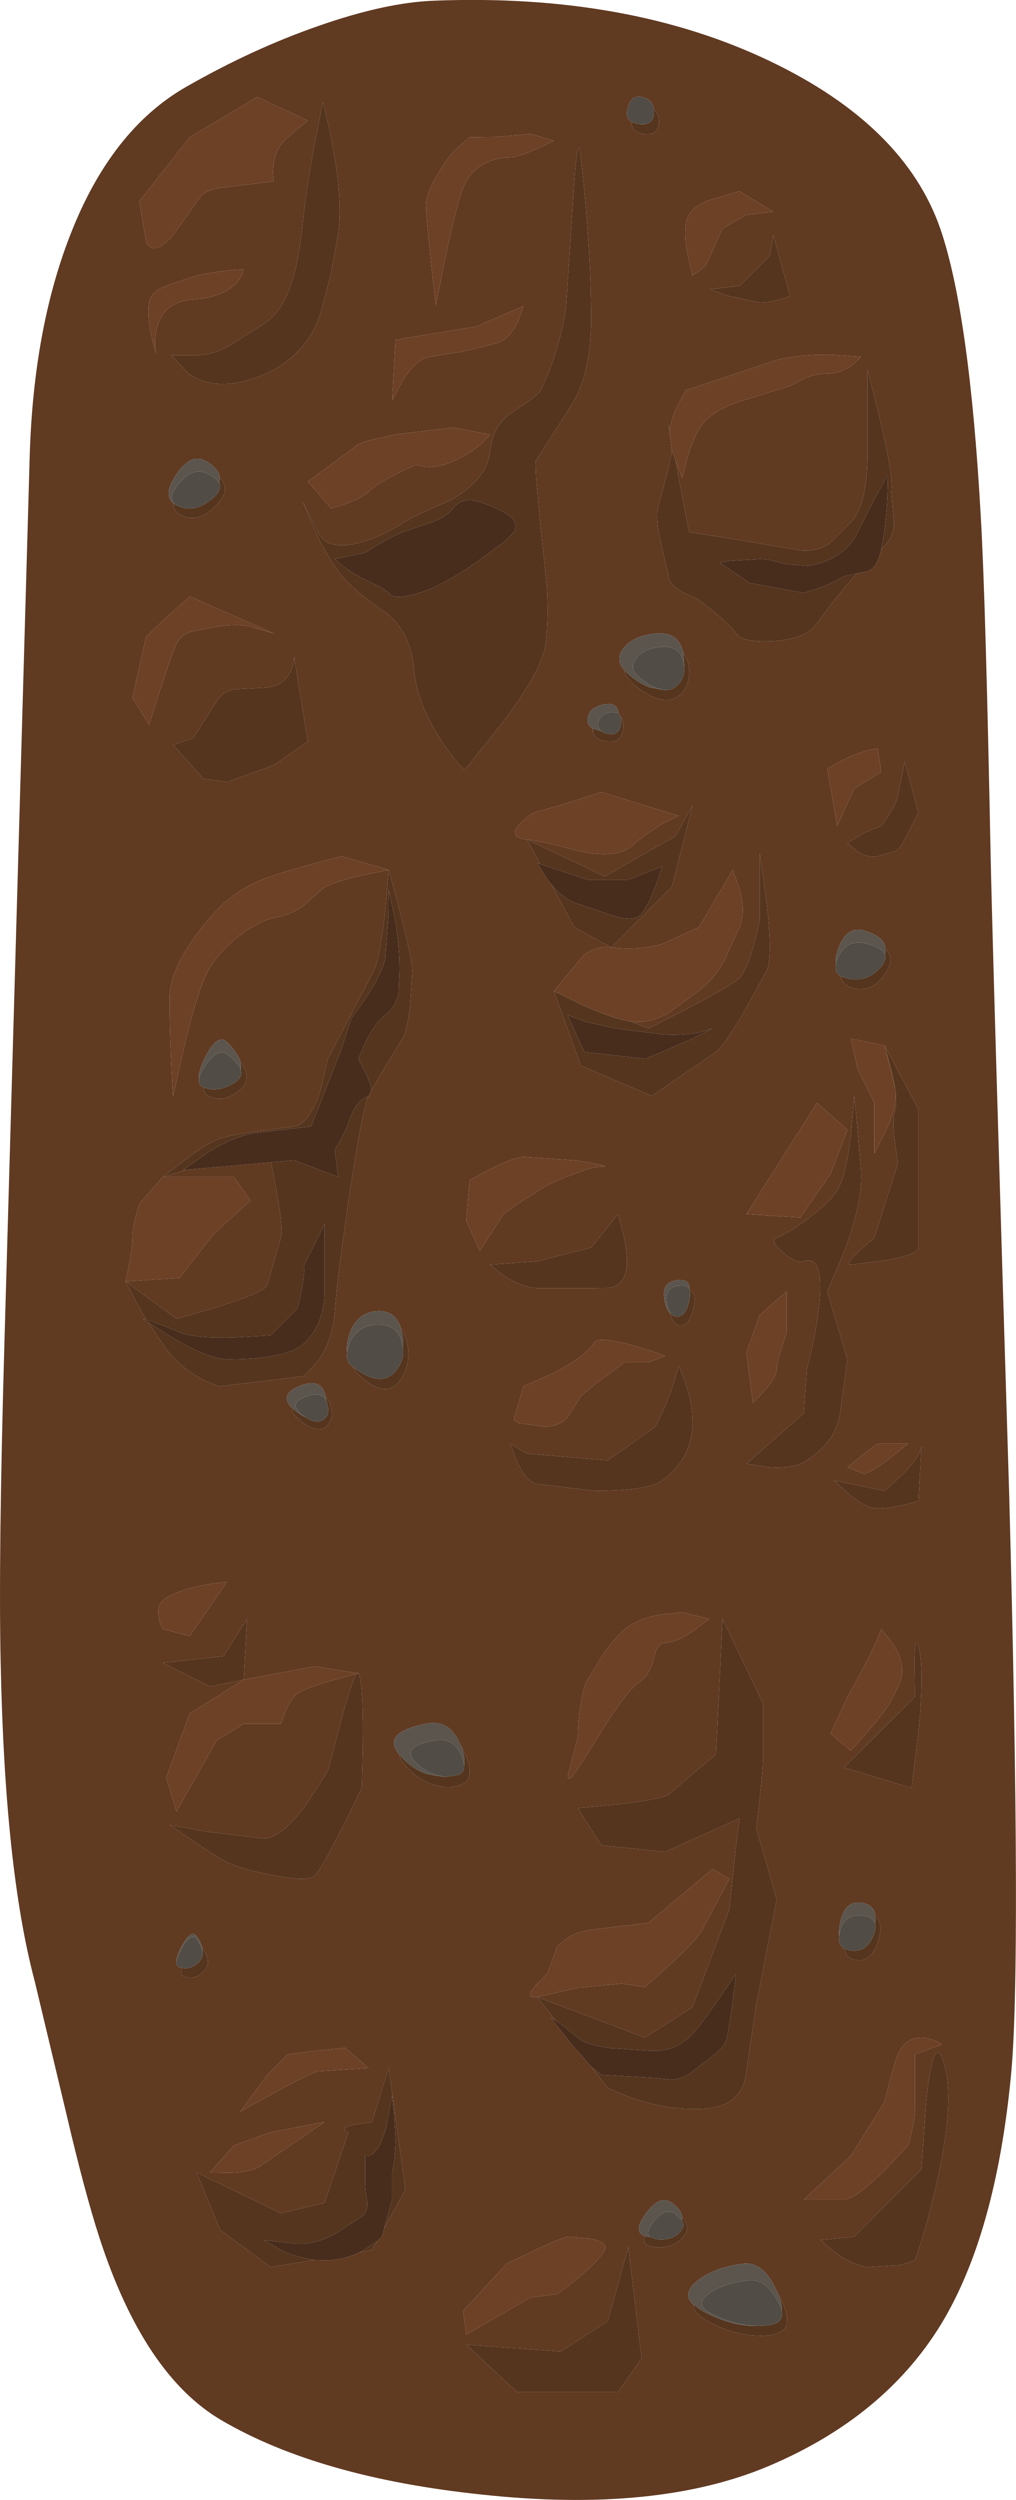 <?xml version="1.0" encoding="UTF-8" standalone="no"?>
<svg xmlns:xlink="http://www.w3.org/1999/xlink" height="366.0px" width="148.85px" xmlns="http://www.w3.org/2000/svg">
  <g transform="matrix(1.0, 0.0, 0.0, 1.0, 0.0, 0.0)">
    <use height="366.0" transform="matrix(1.0, 0.0, 0.0, 1.0, 0.0, 0.0)" width="148.85" xlink:href="#shape0"/>
  </g>
  <defs>
    <g id="shape0" transform="matrix(1.0, 0.0, 0.0, 1.0, 0.0, 0.0)">
      <path d="M95.8 16.1 Q95.7 14.55 94.0 14.2 92.45 13.85 91.95 15.85 91.55 17.25 92.55 17.85 92.45 19.3 94.25 19.6 96.4 19.95 96.55 18.0 96.6 16.7 95.8 16.1 M82.9 45.3 Q81.8 51.9 79.2 57.15 78.85 57.9 75.2 60.25 72.2 62.15 71.8 66.05 71.35 70.2 66.05 73.2 60.3 75.7 59.2 76.45 56.05 78.5 52.9 79.4 48.0 80.75 46.6 77.9 L44.35 73.45 46.3 78.0 Q48.7 83.05 51.05 85.35 52.9 87.2 56.95 90.0 60.2 92.9 60.65 97.95 61.1 103.05 64.65 108.4 66.4 111.1 68.05 112.75 L73.7 105.7 Q79.5 97.95 79.95 94.25 80.4 90.3 80.1 85.7 L79.2 77.2 78.55 70.15 78.45 67.55 83.65 59.4 Q86.6 54.8 86.6 46.8 86.6 36.45 85.1 23.05 84.6 18.35 83.95 29.45 L82.9 45.3 M100.65 36.85 L101.45 40.35 103.4 38.9 105.85 33.45 109.35 31.45 113.3 31.0 108.35 28.0 104.25 29.2 Q101.85 29.95 100.95 31.45 100.0 33.0 100.65 36.85 M111.3 44.3 Q113.3 44.3 115.75 43.35 L113.3 34.45 112.8 37.4 108.35 41.85 103.9 42.35 106.85 43.35 111.3 44.3 M98.95 67.35 L99.95 70.0 100.7 67.0 Q101.7 63.65 102.9 62.1 104.15 60.55 106.65 59.45 107.85 58.9 108.85 58.65 L115.25 56.65 Q116.0 56.45 117.65 55.5 119.4 54.7 121.2 54.7 123.05 54.7 124.8 53.5 L126.15 52.25 122.2 51.95 Q117.5 51.8 113.8 52.7 L100.45 57.15 98.9 60.1 Q98.3 61.7 98.15 63.05 L97.95 62.1 98.1 63.4 98.45 66.05 97.85 68.9 96.5 73.95 Q95.9 75.7 96.85 79.55 L97.95 84.35 Q97.95 85.55 100.2 86.8 L102.4 87.8 104.75 89.7 Q107.25 91.8 107.85 92.75 108.75 94.1 113.25 93.85 118.05 93.6 119.7 91.25 122.85 86.9 125.55 83.95 L126.95 83.65 Q128.5 83.35 129.1 80.4 131.15 78.65 130.95 76.2 L130.6 72.0 Q131.05 69.05 127.1 54.2 L127.1 66.05 Q127.1 74.0 124.65 76.45 L121.55 79.55 Q119.4 81.05 116.25 80.4 L106.75 78.8 100.95 77.9 98.95 67.35 M100.05 95.35 Q99.3 92.4 96.0 92.75 92.75 93.1 91.35 94.9 90.05 96.6 91.5 98.15 91.55 98.9 92.3 99.65 94.05 101.4 96.0 102.15 98.35 103.0 99.7 101.65 101.45 99.9 100.8 97.0 L100.05 95.35 M137.75 33.45 Q142.05 45.95 143.7 75.8 144.4 87.7 145.15 126.1 145.55 143.9 147.85 218.7 149.7 288.0 148.1 304.0 145.85 327.15 137.85 340.3 129.5 353.9 112.55 361.05 96.15 367.95 70.6 365.2 46.8 362.7 32.5 354.35 21.15 347.75 14.6 327.7 12.4 320.95 9.65 309.15 L5.05 289.9 Q0.7 273.5 0.1 243.5 -0.25 227.9 0.65 196.5 L4.35 66.8 Q4.9 48.25 10.25 34.5 16.25 19.0 27.3 12.7 37.0 7.15 46.65 3.8 56.5 0.35 63.65 0.1 92.05 -1.0 112.9 9.0 132.5 18.4 137.75 33.45 M72.7 20.05 L68.8 20.1 Q66.35 22.1 65.35 23.55 62.4 28.0 62.4 30.0 62.4 31.95 63.85 44.8 66.35 31.5 67.85 27.5 68.8 24.95 71.3 23.8 72.9 23.05 74.75 23.05 76.2 23.05 81.15 20.6 L77.7 19.6 72.7 20.05 M45.1 17.65 L37.7 14.2 27.8 20.1 20.4 29.5 21.45 35.55 Q22.55 37.55 25.35 34.45 L29.0 29.3 Q29.95 27.8 32.25 27.5 L40.15 26.55 Q39.9 25.55 40.05 24.25 40.3 21.65 42.15 20.1 L45.1 17.65 M46.1 21.05 Q44.8 28.1 44.35 32.7 43.75 38.7 42.5 42.05 41.1 45.95 38.45 47.55 L33.6 50.6 Q31.15 52.0 28.8 52.0 L25.1 52.0 27.6 54.7 Q31.1 57.1 36.2 55.7 41.55 54.2 44.55 50.4 46.55 47.9 47.3 44.55 L48.45 40.2 49.55 34.2 Q50.5 27.6 47.3 14.9 L46.1 21.05 M76.7 44.8 L69.8 47.8 57.95 49.75 57.45 58.65 59.05 55.6 Q61.05 52.55 62.9 52.25 L67.85 51.45 72.75 50.25 Q74.65 49.65 75.85 47.15 L76.7 44.8 M23.85 42.05 Q22.15 42.75 21.85 44.3 21.4 46.8 22.85 51.75 22.5 49.9 23.0 47.95 24.0 44.15 28.3 43.85 32.6 43.55 34.6 41.45 35.6 40.4 35.7 39.4 29.8 39.85 27.3 40.85 24.85 41.6 23.85 42.05 M25.45 73.7 Q25.4 74.85 26.55 75.45 29.1 76.7 31.75 73.9 33.9 71.7 32.2 69.95 32.1 68.65 30.25 67.55 28.0 66.2 25.8 69.5 23.8 72.5 25.45 73.7 M36.7 91.75 L40.15 92.75 27.8 87.3 23.5 91.2 21.4 93.25 19.4 102.15 21.85 106.1 23.5 100.9 Q25.25 95.45 25.85 94.25 26.5 92.95 28.05 92.45 L31.75 91.75 Q34.7 91.25 36.7 91.75 M62.35 68.35 Q64.2 68.5 66.35 67.55 69.8 66.05 71.8 63.6 L66.35 62.6 57.95 63.6 53.95 64.5 52.5 65.05 45.1 70.5 48.55 74.45 50.7 73.75 Q53.05 72.9 54.0 72.0 55.45 70.5 60.9 68.05 L62.35 68.35 M42.6 98.25 Q41.6 100.35 39.15 100.65 L34.55 100.9 Q32.7 101.1 31.75 102.65 L28.3 108.05 25.35 109.05 29.8 114.0 33.25 114.5 40.15 112.0 45.1 108.55 43.1 96.2 Q43.1 97.2 42.6 98.25 M76.05 120.75 Q74.4 122.6 77.2 122.9 79.45 123.15 85.25 124.7 90.4 125.7 92.55 123.85 96.0 120.9 99.45 119.45 L88.1 115.95 82.2 117.85 78.2 118.95 Q76.85 119.8 76.05 120.75 M54.4 159.65 L56.5 156.05 58.95 152.05 Q59.6 151.05 60.05 147.45 L60.4 142.15 Q60.4 140.6 58.7 133.85 L56.95 127.35 56.5 132.65 Q55.9 138.55 55.0 141.65 L48.05 155.0 46.9 159.75 Q45.3 164.6 43.1 164.9 L37.05 165.7 Q33.3 166.25 31.75 166.85 30.2 167.5 26.9 169.95 L23.85 172.3 27.35 171.25 39.7 170.15 Q41.65 179.7 41.15 181.2 L39.15 188.1 Q38.65 189.6 25.85 193.05 L18.4 187.6 20.1 190.9 21.45 193.25 20.9 193.05 21.65 193.55 24.35 197.5 Q26.5 200.3 29.6 201.9 31.15 202.7 32.25 202.95 L44.6 201.45 46.65 199.15 Q48.75 196.1 49.05 192.05 49.35 188.05 50.25 181.5 L51.05 175.75 52.15 168.85 Q53.4 161.65 54.0 160.45 L54.4 159.65 M56.95 127.35 L50.05 125.35 Q44.1 126.85 39.65 128.3 36.85 129.25 34.55 130.85 L32.75 132.25 Q30.8 134.1 28.8 136.8 24.85 142.1 24.85 146.1 24.85 152.55 25.35 160.45 L27.15 152.55 Q29.2 144.1 30.75 141.65 32.55 138.8 35.55 136.65 38.3 134.65 40.65 134.25 42.6 133.9 44.4 132.65 L47.05 130.3 Q48.0 129.35 52.55 128.25 L56.95 127.35 M79.15 126.5 L78.7 126.35 80.35 128.95 80.75 129.45 84.15 135.75 89.55 138.7 98.45 129.8 101.45 117.95 98.95 122.4 88.6 128.3 77.2 122.9 79.15 126.5 M92.45 149.55 L92.55 149.55 Q95.15 149.9 98.1 148.2 L102.9 144.65 Q104.85 143.0 106.15 140.55 L108.35 135.75 Q109.25 133.55 108.4 130.25 L107.35 127.35 102.4 135.75 97.0 138.2 Q93.5 139.2 89.55 138.7 87.1 138.4 85.35 140.0 L81.15 145.1 85.1 156.0 95.5 160.45 104.9 154.0 Q105.85 153.35 108.6 148.85 L112.3 142.15 Q113.25 140.3 112.35 132.4 L111.3 124.85 111.3 134.75 Q109.8 141.65 108.35 143.15 106.85 144.65 95.0 150.55 L92.45 149.55 M29.15 158.0 Q29.0 158.85 29.8 159.15 L29.85 159.2 Q29.8 160.1 30.5 160.45 32.7 161.55 35.05 159.65 37.05 158.05 35.25 155.45 34.85 154.15 33.25 152.55 31.9 151.2 30.1 154.7 29.0 156.85 29.15 158.0 M23.85 172.3 L20.4 176.25 19.9 178.0 Q19.4 179.95 19.4 181.2 19.4 183.15 18.4 187.6 L26.3 187.1 31.25 180.7 36.7 175.75 34.25 172.3 23.85 172.3 M71.6 171.25 L68.8 172.8 68.3 178.7 70.3 183.15 73.75 177.75 76.0 176.15 79.7 173.8 Q81.7 172.75 83.9 171.95 86.75 170.8 88.1 170.8 90.15 170.8 84.45 169.9 L76.7 169.35 Q74.8 169.6 71.6 171.25 M58.75 194.5 Q57.8 191.4 54.5 192.05 52.1 192.55 51.15 195.45 50.7 196.95 50.85 198.0 50.65 199.25 51.5 199.95 L51.75 200.15 52.25 200.95 Q56.5 205.2 58.7 201.95 60.4 199.4 59.55 196.25 59.25 195.2 58.75 194.5 M71.8 185.15 L74.0 186.9 Q76.75 188.6 79.2 188.6 L85.6 188.6 89.35 188.55 Q90.9 188.25 91.55 186.65 92.2 185.1 91.45 181.25 L90.55 177.75 86.6 182.65 78.7 184.65 71.8 185.15 M123.6 111.2 L121.2 112.5 122.65 120.9 125.15 115.45 129.1 113.0 128.6 109.55 Q126.45 109.85 123.6 111.2 M124.15 123.4 L125.45 124.55 Q127.05 125.65 128.6 125.35 L131.1 124.65 Q131.85 124.25 132.55 122.9 L134.55 118.95 132.55 111.5 131.55 116.45 Q131.05 118.45 129.1 120.9 L126.65 121.9 124.15 123.4 M122.45 141.3 Q122.25 142.4 123.2 142.95 123.45 144.25 124.9 144.65 127.9 145.45 129.85 142.3 131.1 140.25 129.75 138.95 129.65 137.15 126.65 136.25 124.05 135.45 122.8 138.9 122.3 140.3 122.45 141.3 M91.0 105.0 L90.6 104.4 Q90.45 102.8 88.6 103.1 86.35 103.5 86.1 105.1 85.95 106.15 86.85 106.65 86.65 108.2 88.85 108.55 91.05 108.95 91.3 106.6 91.4 105.5 91.0 105.0 M101.1 188.95 L101.05 188.8 Q101.0 186.8 98.45 187.6 96.95 188.1 97.35 190.35 97.6 191.75 98.2 192.25 98.6 194.05 99.7 194.05 101.15 194.05 101.7 191.0 102.0 189.3 101.1 188.95 M87.1 196.5 Q85.65 198.7 81.0 201.05 L76.7 202.95 75.25 207.85 76.0 208.35 79.7 208.85 Q82.15 208.85 83.35 207.2 L85.1 204.4 Q86.6 202.95 91.55 199.45 L95.0 199.45 97.45 198.5 Q95.1 197.65 92.65 196.95 87.75 195.6 87.1 196.5 M113.8 181.2 Q112.7 181.6 114.65 183.3 116.65 185.05 117.75 184.65 120.95 183.55 119.9 191.9 119.4 196.05 118.2 200.45 L117.75 206.9 109.35 214.3 112.65 214.8 Q116.35 215.05 118.2 213.8 120.5 212.25 121.6 210.65 122.8 208.95 123.15 206.4 L124.15 199.0 121.2 189.1 123.85 182.8 Q126.45 175.65 126.15 171.3 L125.45 163.3 125.15 160.45 124.65 166.25 Q123.9 172.4 122.65 174.25 121.35 176.25 118.05 178.65 115.2 180.7 113.8 181.2 M115.25 189.1 Q114.05 190.05 112.55 191.4 L111.3 192.55 109.35 198.0 110.3 205.4 Q113.8 201.95 113.8 200.45 113.8 199.55 114.55 197.2 L115.25 195.05 115.25 189.1 M117.25 178.25 L121.7 171.8 124.15 165.4 119.7 161.45 109.35 177.75 117.25 178.25 M131.15 159.3 L131.05 158.95 129.6 153.05 124.65 152.05 125.65 156.5 128.1 161.45 128.1 168.85 129.95 165.2 Q131.4 161.85 131.2 159.8 131.45 161.9 131.05 162.9 130.7 163.8 131.1 167.15 L131.55 170.3 128.1 181.2 125.8 183.2 Q123.7 185.15 124.65 185.15 L130.15 184.45 Q134.55 183.6 134.55 182.65 L134.55 162.4 129.6 153.05 130.7 157.05 131.15 159.3 M125.8 213.45 Q125.0 214.15 124.15 214.8 L126.65 215.8 127.7 215.3 Q129.05 214.55 130.6 213.3 L133.05 211.35 128.6 211.35 Q127.65 211.95 125.8 213.45 M122.2 216.75 L124.15 218.55 Q126.4 220.4 127.6 220.7 129.6 221.2 134.55 219.75 L135.0 211.8 Q134.7 213.35 132.15 215.95 L129.6 218.25 122.2 216.75 M130.4 240.05 L129.1 238.5 Q128.1 241.45 124.15 248.4 L121.7 253.8 124.65 256.3 Q129.6 250.85 130.6 248.9 L131.85 246.35 Q132.35 245.0 132.05 243.45 131.75 241.9 130.4 240.05 M134.0 243.65 L134.05 248.4 123.65 258.75 133.55 261.75 134.6 253.2 Q135.45 244.05 134.55 241.0 134.0 239.2 134.0 243.65 M96.0 208.85 L89.05 213.8 77.2 212.8 74.75 211.35 75.8 214.1 Q77.15 216.95 78.7 217.25 L87.1 218.25 Q95.0 218.25 97.0 216.75 101.45 213.45 101.45 208.35 101.45 205.55 100.45 202.5 L99.45 199.95 Q97.95 205.4 96.0 208.85 M86.1 245.9 Q85.45 246.9 85.0 249.95 84.65 252.4 84.65 254.3 L83.6 258.4 Q82.8 260.8 83.65 260.25 84.15 259.9 87.85 253.9 91.55 247.85 93.5 246.4 95.35 245.1 95.85 242.55 96.3 240.5 97.45 240.5 99.0 240.5 101.6 238.75 L103.9 237.0 99.95 236.05 96.85 236.35 Q93.4 236.95 91.55 238.5 89.75 240.05 88.1 242.6 L86.1 245.9 M86.65 302.6 L89.05 305.7 92.2 307.0 Q96.05 308.35 99.45 308.65 103.95 309.05 106.25 308.0 109.0 306.75 109.35 303.25 L110.75 293.7 113.8 278.05 110.8 267.65 Q111.8 259.25 111.8 257.3 L111.8 249.4 105.85 237.0 104.9 256.8 97.95 262.7 Q96.5 263.7 84.65 264.7 L88.1 270.15 97.45 271.1 108.35 266.2 Q107.85 269.65 106.85 279.5 L101.45 293.85 94.5 298.3 78.7 292.35 81.4 295.8 80.65 295.35 83.8 299.35 86.65 302.6 M81.65 284.95 L80.2 288.9 78.35 290.8 Q76.85 292.65 78.7 292.35 L84.7 291.0 91.05 290.4 94.5 290.9 Q101.9 284.45 102.9 282.5 L106.85 275.05 104.4 273.6 95.0 281.5 86.6 282.5 Q84.45 282.8 82.85 283.9 L81.65 284.95 M128.25 280.55 Q128.1 278.8 126.15 278.55 123.7 278.2 123.05 281.65 122.85 282.7 122.95 283.45 122.8 284.8 123.7 285.3 123.95 286.7 125.4 286.95 127.75 287.35 128.75 283.85 129.4 281.45 128.25 280.55 M47.7 204.45 L47.55 203.9 Q46.8 201.65 43.7 203.0 40.9 204.2 42.75 206.1 42.7 206.9 43.85 207.85 46.3 209.95 47.75 208.85 49.1 207.8 48.3 205.4 48.1 204.75 47.7 204.45 M52.5 244.95 Q52.45 244.8 52.3 244.95 L46.1 243.95 35.7 245.9 27.8 250.85 24.35 260.25 25.85 265.2 31.75 254.8 35.7 252.35 41.15 252.35 41.85 250.5 Q42.7 248.55 43.6 247.9 45.05 246.9 52.25 245.05 51.6 245.9 50.05 251.6 L48.05 259.25 44.85 264.2 Q41.15 269.15 38.65 269.15 L30.25 268.15 24.85 267.15 28.3 269.5 Q32.0 272.0 33.25 272.6 35.15 273.6 39.85 274.5 45.1 275.55 46.1 274.6 47.55 273.1 53.0 261.75 53.5 246.9 52.5 244.95 M23.35 235.05 Q22.85 236.55 23.85 238.5 L27.8 239.5 33.25 231.6 Q29.2 231.95 26.45 232.95 23.75 233.9 23.35 235.05 M35.7 245.9 L36.2 237.0 32.75 242.45 23.85 243.45 30.75 246.9 35.7 245.9 M29.6 285.05 Q29.4 284.3 28.8 283.45 28.0 282.4 26.6 284.95 25.8 286.5 25.85 287.25 25.8 287.85 26.3 288.0 L26.65 288.1 Q26.35 289.15 27.05 289.4 28.55 289.9 29.8 288.65 31.2 287.25 29.6 285.05 M67.6 255.7 L67.4 255.3 Q65.85 251.65 62.4 252.35 55.85 253.65 58.45 256.8 L58.5 256.85 Q58.55 257.5 59.2 258.25 61.0 260.45 63.4 261.25 65.65 262.0 67.6 261.25 69.7 260.4 68.15 256.8 L67.6 255.7 M46.1 330.85 L47.55 330.9 Q50.15 330.9 52.65 329.75 L54.5 329.4 55.25 328.1 55.95 327.45 56.3 326.15 59.4 320.55 56.95 302.75 54.5 310.65 51.85 311.05 Q49.5 311.55 51.05 312.15 L47.55 322.5 41.15 324.0 28.8 318.05 32.25 326.45 39.65 331.9 46.1 330.85 M45.6 300.3 L42.15 300.75 39.15 303.75 35.2 309.15 40.15 306.4 Q45.35 303.55 46.6 303.25 L54.0 302.75 50.55 299.8 45.6 300.3 M74.25 331.4 L67.85 338.3 68.3 341.8 77.7 336.35 81.65 335.85 Q87.6 331.4 88.6 329.4 89.2 328.2 86.25 327.7 L83.15 327.45 Q81.9 327.75 77.95 329.6 L74.25 331.4 M34.25 314.1 L30.75 318.05 33.75 318.1 Q36.95 318.0 38.2 317.05 L47.55 310.65 39.65 312.15 34.25 314.1 M75.75 350.2 L90.55 350.2 94.0 345.25 92.05 328.95 89.05 339.8 82.15 344.25 68.3 343.25 75.75 350.2 M135.7 307.55 L135.0 317.55 125.15 327.45 120.2 327.95 122.35 329.75 Q124.95 331.6 127.1 331.9 L131.9 331.6 134.05 330.9 Q135.9 325.6 137.3 319.25 140.15 306.5 138.0 301.25 136.7 298.15 135.7 307.55 M134.05 300.75 L138.0 299.3 Q136.9 298.55 135.55 298.35 132.8 297.95 131.55 300.75 131.05 301.9 130.3 304.9 L129.6 307.7 124.65 315.6 117.75 322.0 123.65 322.0 Q125.2 322.0 129.3 318.05 L133.05 314.1 Q134.05 310.65 134.05 308.65 L134.05 300.75 M99.95 324.65 Q99.9 323.55 98.45 322.5 96.65 321.2 94.55 324.15 92.7 326.7 94.45 327.35 94.05 328.7 95.75 328.95 98.55 329.3 100.05 327.55 101.35 326.05 99.95 324.65 M113.95 335.7 L113.4 334.6 Q111.55 331.05 108.85 331.4 104.6 331.95 102.1 333.95 99.85 335.8 101.6 337.4 101.55 338.65 103.65 339.8 107.4 341.85 111.0 341.95 114.15 342.05 115.0 340.8 115.9 339.4 114.15 336.1 L113.95 335.7" fill="#613a22" fill-rule="evenodd" stroke="none"/>
      <path d="M92.55 17.85 L93.5 18.15 Q95.7 18.5 95.8 16.55 L95.8 16.1 Q96.6 16.7 96.55 18.0 96.4 19.95 94.25 19.6 92.45 19.3 92.55 17.85 M82.9 45.3 L83.95 29.45 Q84.6 18.35 85.1 23.05 86.6 36.45 86.6 46.8 86.6 54.8 83.65 59.4 L78.45 67.55 78.55 70.15 79.2 77.2 80.1 85.7 Q80.4 90.3 79.95 94.25 79.5 97.95 73.7 105.7 L68.05 112.75 Q66.4 111.1 64.65 108.4 61.1 103.05 60.65 97.95 60.2 92.9 56.95 90.0 52.9 87.2 51.05 85.35 48.7 83.05 46.3 78.0 L44.35 73.45 46.6 77.9 Q48.0 80.75 52.9 79.4 56.05 78.5 59.2 76.45 60.3 75.7 66.05 73.2 71.35 70.2 71.8 66.05 72.2 62.15 75.2 60.25 78.85 57.9 79.2 57.15 81.8 51.9 82.9 45.3 M111.3 44.3 L106.85 43.35 103.9 42.35 108.35 41.85 112.8 37.4 113.3 34.45 115.75 43.35 Q113.3 44.3 111.3 44.3 M98.15 63.05 L98.1 63.4 97.95 62.1 98.15 63.05 M98.45 66.05 L98.95 67.35 100.95 77.9 106.75 78.8 116.25 80.4 Q119.4 81.05 121.55 79.55 L124.65 76.45 Q127.1 74.0 127.1 66.05 L127.1 54.2 Q131.05 69.05 130.6 72.0 L130.95 76.2 Q131.15 78.65 129.1 80.4 129.75 77.3 130.0 73.1 L130.1 69.5 128.25 72.8 125.65 77.9 Q124.9 79.75 122.85 81.15 120.85 82.5 118.25 82.85 L114.8 82.55 Q112.85 81.85 111.3 81.85 L107.05 82.1 105.4 82.35 109.85 85.35 117.75 86.8 119.8 86.15 Q122.1 85.3 123.65 84.35 L125.55 83.95 Q122.85 86.9 119.7 91.25 118.05 93.6 113.25 93.85 108.75 94.1 107.85 92.75 107.25 91.8 104.75 89.7 L102.4 87.8 100.2 86.8 Q97.95 85.55 97.95 84.35 L96.85 79.55 Q95.9 75.7 96.5 73.95 L97.85 68.9 98.45 66.05 M91.5 98.15 L91.55 98.2 Q93.3 99.95 95.25 100.65 L97.2 101.0 Q98.4 101.15 99.2 100.35 100.35 99.3 100.25 97.6 L100.1 95.55 100.05 95.35 100.8 97.0 Q101.45 99.9 99.7 101.65 98.35 103.0 96.0 102.15 94.05 101.4 92.3 99.65 91.55 98.9 91.5 98.15 M46.1 21.05 L47.3 14.9 Q50.5 27.6 49.55 34.2 L48.45 40.2 47.3 44.55 Q46.55 47.9 44.55 50.4 41.55 54.2 36.2 55.7 31.1 57.1 27.6 54.7 L25.1 52.0 28.8 52.0 Q31.15 52.0 33.6 50.6 L38.45 47.55 Q41.1 45.95 42.5 42.05 43.75 38.7 44.35 32.7 44.8 28.1 46.1 21.05 M25.8 73.95 L25.85 73.95 26.25 74.15 Q28.6 75.1 31.1 73.0 32.6 71.75 32.1 70.7 L32.2 69.95 Q33.9 71.7 31.75 73.9 29.1 76.7 26.55 75.45 25.4 74.85 25.45 73.7 L25.8 73.95 M53.5 80.9 L49.05 81.85 50.5 83.05 Q52.35 84.4 54.5 85.35 56.25 86.1 57.4 87.2 58.35 87.7 61.4 86.8 64.5 85.9 69.45 82.55 L73.75 79.4 75.25 77.95 Q76.2 76.2 73.75 74.95 70.6 73.4 69.15 73.25 67.4 73.05 66.35 74.45 65.4 75.7 63.0 76.55 L58.95 77.9 Q57.4 78.55 55.3 79.8 L53.5 80.9 M42.6 98.25 Q43.1 97.2 43.1 96.2 L45.1 108.55 40.15 112.0 33.25 114.5 29.8 114.0 25.35 109.05 28.3 108.05 31.75 102.65 Q32.7 101.1 34.55 100.9 L39.15 100.65 Q41.6 100.35 42.6 98.25 M54.4 159.65 Q54.4 158.95 53.8 157.55 L52.5 155.0 53.55 152.55 Q54.9 149.8 56.45 148.6 58.0 147.35 58.4 145.4 L58.45 143.65 Q58.75 139.95 57.9 134.75 L56.95 130.3 56.9 134.15 56.45 140.2 Q55.95 143.15 51.5 149.05 L50.05 153.5 45.6 164.9 37.7 165.85 Q34.6 166.15 30.4 168.75 L26.8 171.3 27.35 171.25 23.85 172.3 26.9 169.95 Q30.2 167.5 31.75 166.85 33.3 166.25 37.05 165.7 L43.1 164.9 Q45.3 164.6 46.9 159.75 L48.05 155.0 55.0 141.65 Q55.9 138.55 56.5 132.65 L56.95 127.35 58.7 133.85 Q60.4 140.6 60.4 142.15 L60.05 147.45 Q59.6 151.05 58.95 152.05 L56.5 156.05 54.4 159.65 M39.7 170.15 L43.1 169.85 49.55 172.3 49.05 168.35 Q50.55 165.85 51.05 164.4 52.05 161.1 54.0 160.45 53.4 161.65 52.15 168.85 L51.05 175.75 50.25 181.5 Q49.35 188.05 49.05 192.05 48.75 196.1 46.65 199.15 L44.6 201.45 32.25 202.95 Q31.15 202.7 29.6 201.9 26.5 200.3 24.35 197.5 L21.65 193.55 25.6 196.05 Q30.8 199.0 33.25 199.0 41.5 199.0 44.1 197.0 45.65 195.85 46.6 193.8 47.55 191.6 47.55 189.1 L47.55 179.2 44.6 185.15 Q44.6 187.6 43.6 191.55 L39.65 195.5 34.3 195.8 Q28.5 195.95 26.3 195.05 24.15 194.1 22.3 193.5 L21.45 193.25 20.1 190.9 18.4 187.6 25.85 193.05 Q38.65 189.6 39.15 188.1 L41.15 181.2 Q41.65 179.7 39.7 170.15 M80.75 129.45 Q82.65 131.75 84.65 132.3 L90.1 134.15 Q93.1 135.0 94.0 133.75 95.5 131.8 97.0 126.85 L92.05 128.8 86.1 128.8 79.15 126.5 77.2 122.9 88.6 128.3 98.95 122.4 101.45 117.95 98.45 129.8 89.55 138.7 84.15 135.75 80.75 129.45 M92.45 149.55 L95.0 150.55 Q106.85 144.65 108.35 143.15 109.8 141.65 111.3 134.75 L111.3 124.85 112.35 132.4 Q113.25 140.3 112.3 142.15 L108.6 148.85 Q105.85 153.35 104.9 154.0 L95.5 160.45 85.1 156.0 81.15 145.1 85.35 147.15 Q89.95 149.2 92.45 149.55 M29.85 159.2 Q31.95 160.0 34.3 158.55 35.55 157.75 35.3 156.7 L35.25 155.45 Q37.05 158.05 35.05 159.65 32.7 161.55 30.5 160.45 29.8 160.1 29.85 159.2 M59.05 197.35 Q59.15 196.1 58.8 194.75 L58.75 194.5 Q59.25 195.2 59.55 196.25 60.4 199.4 58.7 201.95 56.5 205.2 52.25 200.95 L51.75 200.15 Q55.8 203.25 57.95 200.75 59.25 199.2 59.05 197.35 M71.8 185.15 L78.7 184.65 86.6 182.65 90.55 177.75 91.45 181.25 Q92.2 185.1 91.55 186.65 90.9 188.25 89.35 188.55 L85.6 188.6 79.2 188.6 Q76.75 188.6 74.0 186.9 L71.8 185.15 M124.15 123.4 L126.65 121.9 129.1 120.9 Q131.05 118.45 131.55 116.45 L132.55 111.5 134.55 118.95 132.55 122.9 Q131.85 124.25 131.1 124.65 L128.6 125.35 Q127.05 125.65 125.45 124.55 L124.15 123.4 M123.2 142.95 L124.15 143.25 Q127.1 143.9 129.1 141.5 129.95 140.45 129.65 139.7 L129.75 138.95 Q131.1 140.25 129.85 142.3 127.9 145.45 124.9 144.65 123.45 144.25 123.2 142.95 M88.15 107.05 Q88.5 107.35 89.15 107.45 90.8 107.75 91.0 105.85 L91.0 105.0 Q91.4 105.5 91.3 106.6 91.05 108.95 88.85 108.55 86.65 108.2 86.85 106.65 L88.1 107.05 88.15 107.05 M101.45 152.05 L104.35 150.55 Q101.4 151.7 97.2 151.45 L90.05 150.55 85.85 149.6 83.15 148.6 85.6 154.0 94.5 155.0 96.85 154.05 101.45 152.05 M98.35 192.4 Q98.7 192.75 99.2 192.75 100.55 192.75 101.05 190.1 L101.1 188.95 Q102.0 189.3 101.7 191.0 101.15 194.05 99.7 194.05 98.6 194.05 98.2 192.25 L98.35 192.4 M113.8 181.2 Q115.2 180.7 118.05 178.65 121.35 176.25 122.65 174.25 123.9 172.4 124.65 166.25 L125.15 160.45 125.45 163.3 126.15 171.3 Q126.45 175.65 123.85 182.8 L121.2 189.1 124.15 199.0 123.15 206.4 Q122.8 208.95 121.6 210.65 120.5 212.25 118.2 213.8 116.35 215.05 112.65 214.8 L109.35 214.3 117.75 206.9 118.2 200.45 Q119.4 196.05 119.9 191.9 120.95 183.55 117.75 184.65 116.65 185.05 114.65 183.3 112.7 181.6 113.8 181.2 M131.2 159.8 L131.15 159.3 130.7 157.05 129.6 153.05 134.55 162.4 134.55 182.65 Q134.55 183.6 130.15 184.45 L124.65 185.15 Q123.7 185.15 125.8 183.2 L128.1 181.2 131.55 170.3 131.1 167.15 Q130.7 163.8 131.05 162.9 131.45 161.9 131.2 159.8 M122.2 216.75 L129.6 218.25 132.15 215.95 Q134.7 213.35 135.0 211.8 L134.55 219.75 Q129.6 221.2 127.6 220.7 126.4 220.4 124.15 218.55 L122.2 216.75 M96.0 208.85 Q97.95 205.4 99.45 199.95 L100.45 202.5 Q101.45 205.55 101.45 208.35 101.45 213.45 97.0 216.75 95.0 218.25 87.1 218.25 L78.7 217.25 Q77.15 216.95 75.8 214.1 L74.75 211.35 77.2 212.8 89.05 213.8 96.0 208.85 M134.0 243.65 Q134.0 239.2 134.55 241.0 135.45 244.05 134.6 253.2 L133.55 261.75 123.65 258.75 134.05 248.4 134.0 243.65 M81.4 295.8 L78.7 292.35 94.5 298.3 101.45 293.85 106.85 279.5 Q107.85 269.65 108.35 266.2 L97.45 271.1 88.1 270.15 84.65 264.7 Q96.5 263.7 97.95 262.7 L104.9 256.8 105.85 237.0 111.8 249.4 111.8 257.3 Q111.8 259.25 110.8 267.65 L113.8 278.05 110.75 293.7 109.35 303.25 Q109.0 306.75 106.25 308.0 103.95 309.05 99.45 308.65 96.05 308.35 92.2 307.0 L89.05 305.7 86.65 302.6 88.1 303.75 96.0 304.2 98.35 304.45 Q99.9 304.45 101.45 303.25 L104.65 300.8 Q106.05 299.7 106.35 298.8 106.85 297.3 107.85 288.9 102.9 296.3 101.45 297.8 100.2 299.05 99.0 299.6 97.55 300.25 95.5 300.25 L89.5 299.85 Q85.6 299.3 84.65 298.3 L82.1 296.25 81.4 295.8 M128.2 281.6 L128.25 280.55 Q129.4 281.45 128.75 283.85 127.75 287.35 125.4 286.95 123.95 286.7 123.7 285.3 L124.65 285.55 Q127.0 285.85 128.0 283.25 128.4 282.25 128.2 281.6 M44.8 207.5 Q46.4 208.55 47.4 207.8 48.5 207.05 47.85 205.2 L47.85 205.15 47.7 204.45 Q48.1 204.75 48.3 205.4 49.1 207.8 47.75 208.85 46.3 209.95 43.85 207.85 42.7 206.9 42.75 206.1 L43.1 206.4 Q44.0 207.15 44.8 207.5 M52.25 245.05 L52.5 244.95 Q53.5 246.9 53.0 261.75 47.55 273.1 46.1 274.6 45.1 275.55 39.85 274.5 35.15 273.6 33.25 272.6 32.0 272.0 28.3 269.5 L24.85 267.15 30.25 268.15 38.65 269.15 Q41.15 269.15 44.85 264.2 L48.05 259.25 50.05 251.6 Q51.6 245.9 52.25 245.05 M35.7 245.9 L30.75 246.9 23.85 243.45 32.75 242.45 36.2 237.0 35.7 245.9 M29.7 285.85 L29.6 285.05 Q31.2 287.25 29.8 288.65 28.55 289.9 27.05 289.4 26.35 289.15 26.65 288.1 27.95 288.35 29.05 287.35 29.75 286.7 29.7 285.85 M65.25 260.15 L67.1 259.85 Q68.1 259.5 68.0 258.4 68.2 257.4 67.6 255.7 L68.15 256.8 Q69.7 260.4 67.6 261.25 65.65 262.0 63.4 261.25 61.0 260.45 59.2 258.25 58.55 257.5 58.5 256.85 60.25 258.95 62.65 259.75 L65.25 260.15 M56.3 326.15 L57.45 322.0 57.45 318.05 Q57.95 315.6 57.95 313.1 L57.7 309.0 57.45 306.7 56.6 311.35 Q55.35 315.9 53.5 315.6 L53.5 319.55 Q53.5 320.55 53.8 322.4 53.9 323.9 53.0 324.5 L49.15 327.0 Q45.9 328.75 43.1 328.45 L38.65 327.95 41.25 329.45 Q43.75 330.55 46.1 330.85 L39.65 331.9 32.25 326.45 28.8 318.05 41.15 324.0 47.55 322.5 51.05 312.15 Q49.5 311.55 51.85 311.05 L54.5 310.65 56.95 302.75 59.4 320.55 56.3 326.15 M52.65 329.75 L53.6 329.2 55.25 328.1 54.5 329.4 52.65 329.75 M135.7 307.55 Q136.7 298.15 138.0 301.25 140.15 306.5 137.3 319.25 135.9 325.6 134.05 330.9 L131.9 331.6 127.1 331.9 Q124.95 331.6 122.35 329.75 L120.2 327.95 125.15 327.45 135.0 317.55 135.7 307.55 M75.75 350.2 L68.3 343.25 82.15 344.25 89.05 339.8 92.05 328.95 94.0 345.25 90.55 350.2 75.75 350.2 M95.25 327.5 L96.1 327.8 Q98.35 328.1 99.6 326.8 100.45 325.9 99.9 325.05 L99.95 324.65 Q101.35 326.05 100.05 327.55 98.55 329.3 95.75 328.95 94.05 328.7 94.45 327.35 L95.0 327.45 95.25 327.5 M101.6 337.4 L102.9 338.3 Q106.7 340.4 110.25 340.5 L110.9 340.5 Q113.55 340.55 114.3 339.65 114.65 339.2 114.55 338.45 114.65 337.35 113.95 335.7 L114.15 336.1 Q115.9 339.4 115.0 340.8 114.15 342.05 111.0 341.95 107.4 341.85 103.65 339.8 101.55 338.65 101.6 337.4" fill="#55351e" fill-rule="evenodd" stroke="none"/>
      <path d="M100.65 36.85 Q100.0 33.0 100.95 31.45 101.85 29.95 104.25 29.2 L108.35 28.0 113.3 31.0 109.35 31.45 105.85 33.45 103.4 38.9 101.45 40.35 100.65 36.85 M98.15 63.05 Q98.3 61.7 98.9 60.1 L100.45 57.15 113.8 52.7 Q117.5 51.8 122.2 51.95 L126.15 52.25 124.8 53.5 Q123.05 54.7 121.2 54.7 119.4 54.7 117.65 55.5 116.0 56.45 115.25 56.65 L108.85 58.65 Q107.85 58.9 106.65 59.45 104.15 60.55 102.9 62.1 101.7 63.65 100.7 67.0 L99.95 70.0 98.95 67.35 98.45 66.05 98.1 63.4 98.15 63.05 M45.1 17.65 L42.15 20.1 Q40.3 21.65 40.05 24.25 39.9 25.55 40.15 26.55 L32.25 27.5 Q29.95 27.8 29.0 29.3 L25.35 34.45 Q22.55 37.55 21.45 35.55 L20.4 29.5 27.8 20.1 37.7 14.2 45.1 17.65 M72.7 20.05 L77.7 19.6 81.15 20.6 Q76.2 23.05 74.75 23.05 72.9 23.05 71.3 23.8 68.8 24.95 67.85 27.5 66.35 31.5 63.85 44.8 62.4 31.95 62.4 30.0 62.4 28.0 65.35 23.55 66.35 22.1 68.8 20.1 L72.7 20.05 M23.85 42.05 Q24.85 41.6 27.3 40.85 29.8 39.85 35.7 39.4 35.6 40.4 34.6 41.45 32.6 43.55 28.3 43.85 24.0 44.15 23.0 47.95 22.5 49.9 22.85 51.75 21.4 46.8 21.85 44.3 22.15 42.75 23.85 42.05 M76.7 44.8 L75.85 47.15 Q74.65 49.65 72.75 50.25 L67.85 51.45 62.9 52.25 Q61.05 52.55 59.05 55.6 L57.45 58.65 57.95 49.75 69.8 47.8 76.7 44.8 M62.35 68.35 L60.9 68.05 Q55.45 70.5 54.0 72.0 53.05 72.9 50.7 73.75 L48.55 74.45 45.1 70.5 52.5 65.05 53.95 64.5 57.95 63.6 66.35 62.6 71.8 63.6 Q69.8 66.05 66.35 67.55 64.2 68.5 62.35 68.35 M36.7 91.75 Q34.7 91.25 31.75 91.75 L28.05 92.45 Q26.5 92.95 25.85 94.25 25.25 95.45 23.5 100.9 L21.85 106.1 19.4 102.15 21.4 93.25 23.5 91.2 27.8 87.3 40.15 92.75 36.7 91.75 M76.05 120.75 Q76.85 119.8 78.2 118.95 L82.2 117.85 88.1 115.95 99.45 119.45 Q96.0 120.9 92.55 123.85 90.4 125.7 85.25 124.7 79.45 123.15 77.2 122.9 74.4 122.6 76.05 120.75 M56.95 127.35 L52.55 128.25 Q48.0 129.35 47.05 130.3 L44.4 132.65 Q42.6 133.9 40.65 134.25 38.3 134.65 35.55 136.65 32.55 138.8 30.75 141.65 29.2 144.1 27.15 152.55 L25.35 160.45 Q24.85 152.55 24.85 146.1 24.85 142.1 28.8 136.8 30.8 134.1 32.75 132.25 L34.55 130.85 Q36.85 129.25 39.65 128.3 44.1 126.85 50.05 125.35 L56.95 127.35 M89.55 138.7 Q93.5 139.2 97.0 138.2 L102.4 135.75 107.35 127.35 108.4 130.25 Q109.25 133.55 108.35 135.75 L106.15 140.55 Q104.85 143.0 102.9 144.65 L98.1 148.2 Q95.15 149.9 92.55 149.55 L92.45 149.55 Q89.95 149.2 85.35 147.15 L81.15 145.1 85.35 140.0 Q87.1 138.4 89.55 138.7 M23.85 172.3 L34.25 172.3 36.7 175.75 31.25 180.7 26.3 187.1 18.4 187.6 Q19.4 183.15 19.4 181.2 19.4 179.95 19.9 178.0 L20.4 176.25 23.85 172.3 M71.6 171.25 Q74.8 169.6 76.7 169.35 L84.45 169.9 Q90.15 170.8 88.1 170.8 86.75 170.8 83.9 171.95 81.7 172.75 79.7 173.8 L76.0 176.15 73.75 177.75 70.3 183.15 68.3 178.7 68.8 172.8 71.6 171.25 M123.6 111.2 Q126.45 109.85 128.6 109.55 L129.1 113.0 125.15 115.45 122.65 120.9 121.2 112.5 123.6 111.2 M87.1 196.5 Q87.75 195.6 92.65 196.95 95.1 197.65 97.45 198.5 L95.0 199.45 91.55 199.45 Q86.6 202.95 85.1 204.4 L83.35 207.2 Q82.15 208.85 79.7 208.85 L76.0 208.35 75.25 207.85 76.7 202.95 81.0 201.05 Q85.65 198.7 87.1 196.5 M131.2 159.8 Q131.4 161.85 129.95 165.2 L128.1 168.85 128.1 161.45 125.65 156.5 124.65 152.05 129.6 153.05 131.05 158.95 131.15 159.3 131.2 159.8 M117.25 178.25 L109.35 177.75 119.7 161.45 124.15 165.4 121.7 171.8 117.25 178.25 M115.25 189.1 L115.25 195.05 114.55 197.2 Q113.8 199.55 113.8 200.45 113.8 201.95 110.3 205.4 L109.35 198.0 111.3 192.55 112.55 191.4 Q114.05 190.05 115.25 189.1 M125.8 213.45 Q127.65 211.95 128.6 211.35 L133.05 211.35 130.6 213.3 Q129.05 214.55 127.7 215.3 L126.65 215.8 124.15 214.8 Q125.0 214.15 125.8 213.45 M130.4 240.05 Q131.75 241.9 132.05 243.45 132.35 245.0 131.85 246.35 L130.6 248.9 Q129.6 250.85 124.65 256.3 L121.7 253.8 124.15 248.4 Q128.1 241.45 129.1 238.5 L130.4 240.05 M86.1 245.9 L88.1 242.6 Q89.75 240.05 91.55 238.5 93.4 236.95 96.85 236.35 L99.95 236.05 103.9 237.0 101.6 238.75 Q99.0 240.5 97.45 240.5 96.3 240.5 95.85 242.55 95.35 245.1 93.5 246.4 91.55 247.85 87.85 253.9 84.15 259.9 83.65 260.25 82.8 260.8 83.6 258.4 L84.65 254.3 Q84.65 252.4 85.0 249.95 85.45 246.9 86.1 245.9 M81.65 284.95 L82.85 283.9 Q84.45 282.8 86.6 282.5 L95.0 281.5 104.4 273.6 106.85 275.05 102.9 282.5 Q101.9 284.45 94.5 290.9 L91.05 290.4 84.7 291.0 78.7 292.35 Q76.85 292.65 78.35 290.8 L80.2 288.9 81.65 284.95 M52.5 244.95 L52.25 245.05 Q45.05 246.9 43.6 247.9 42.7 248.55 41.85 250.5 L41.15 252.35 35.7 252.35 31.75 254.8 25.85 265.2 24.35 260.25 27.8 250.85 35.7 245.9 46.1 243.95 52.3 244.95 Q52.45 244.8 52.5 244.95 M23.35 235.05 Q23.75 233.9 26.45 232.95 29.2 231.95 33.25 231.6 L27.8 239.5 23.85 238.5 Q22.85 236.55 23.35 235.05 M45.6 300.3 L50.55 299.8 54.0 302.75 46.6 303.25 Q45.35 303.55 40.15 306.4 L35.2 309.15 39.15 303.75 42.15 300.75 45.6 300.3 M34.25 314.1 L39.65 312.15 47.55 310.65 38.2 317.05 Q36.95 318.0 33.75 318.1 L30.75 318.05 34.25 314.1 M74.25 331.4 L77.95 329.6 Q81.9 327.75 83.15 327.45 L86.25 327.7 Q89.2 328.2 88.6 329.4 87.6 331.4 81.65 335.85 L77.7 336.35 68.3 341.8 67.85 338.3 74.25 331.4 M134.05 300.75 L134.05 308.65 Q134.05 310.65 133.05 314.1 L129.3 318.05 Q125.2 322.0 123.65 322.0 L117.75 322.0 124.65 315.6 129.6 307.7 130.3 304.9 Q131.05 301.9 131.55 300.75 132.8 297.95 135.55 298.35 136.9 298.55 138.0 299.3 L134.05 300.75" fill="#6d4126" fill-rule="evenodd" stroke="none"/>
      <path d="M129.1 80.4 Q128.5 83.35 126.95 83.65 L125.55 83.95 123.65 84.35 Q122.1 85.3 119.8 86.15 L117.75 86.8 109.85 85.35 105.4 82.35 107.05 82.1 111.3 81.85 Q112.85 81.85 114.8 82.55 L118.25 82.85 Q120.85 82.5 122.85 81.15 124.9 79.75 125.65 77.9 L128.25 72.8 130.1 69.5 130.0 73.1 Q129.75 77.3 129.1 80.4 M53.5 80.9 L55.3 79.8 Q57.4 78.55 58.95 77.9 L63.0 76.55 Q65.4 75.7 66.35 74.45 67.4 73.05 69.15 73.25 70.6 73.4 73.75 74.95 76.2 76.2 75.25 77.95 L73.75 79.4 69.45 82.55 Q64.5 85.9 61.4 86.8 58.35 87.7 57.4 87.2 56.25 86.1 54.5 85.35 52.35 84.4 50.5 83.05 L49.05 81.85 53.5 80.9 M27.35 171.25 L26.8 171.3 30.4 168.75 Q34.6 166.15 37.7 165.85 L45.6 164.9 50.05 153.5 51.5 149.05 Q55.95 143.15 56.45 140.2 L56.9 134.15 56.95 130.3 57.9 134.75 Q58.75 139.95 58.45 143.65 L58.4 145.4 Q58.0 147.35 56.45 148.6 54.9 149.8 53.55 152.55 L52.5 155.0 53.8 157.55 Q54.4 158.95 54.4 159.65 L54.0 160.45 Q52.05 161.1 51.05 164.4 50.55 165.85 49.05 168.35 L49.55 172.3 43.1 169.85 39.7 170.15 27.35 171.25 M80.75 129.45 L80.35 128.95 78.7 126.35 79.15 126.5 86.1 128.8 92.05 128.8 97.0 126.85 Q95.5 131.8 94.0 133.75 93.1 135.0 90.1 134.15 L84.65 132.3 Q82.65 131.75 80.75 129.45 M21.45 193.25 L22.3 193.5 Q24.15 194.1 26.3 195.05 28.5 195.95 34.3 195.8 L39.65 195.5 43.6 191.55 Q44.6 187.6 44.6 185.15 L47.55 179.2 47.55 189.1 Q47.55 191.6 46.6 193.8 45.65 195.85 44.1 197.0 41.5 199.0 33.25 199.0 30.8 199.0 25.6 196.05 L21.65 193.55 20.9 193.05 21.45 193.25 M101.45 152.05 L96.85 154.05 94.5 155.0 85.6 154.0 83.15 148.6 85.85 149.6 90.05 150.55 97.2 151.45 Q101.4 151.7 104.35 150.55 L101.45 152.05 M81.4 295.8 L82.1 296.25 84.65 298.3 Q85.6 299.3 89.5 299.85 L95.5 300.25 Q97.55 300.25 99.0 299.6 100.2 299.05 101.45 297.8 102.9 296.3 107.85 288.9 106.85 297.3 106.35 298.8 106.05 299.7 104.65 300.8 L101.45 303.25 Q99.9 304.45 98.35 304.45 L96.0 304.2 88.1 303.75 86.65 302.6 83.8 299.35 80.65 295.35 81.4 295.8 M46.1 330.85 Q43.75 330.55 41.25 329.45 L38.65 327.95 43.1 328.45 Q45.9 328.75 49.15 327.0 L53.0 324.5 Q53.9 323.9 53.8 322.4 53.5 320.55 53.5 319.55 L53.5 315.6 Q55.35 315.9 56.6 311.35 L57.45 306.7 57.7 309.0 57.95 313.1 Q57.95 315.6 57.45 318.05 L57.45 322.0 56.3 326.15 55.95 327.45 55.25 328.1 53.6 329.2 52.65 329.75 Q50.15 330.9 47.55 330.9 L46.1 330.85" fill="#482d1d" fill-rule="evenodd" stroke="none"/>
      <path d="M97.2 101.0 L95.25 100.65 Q93.3 99.95 91.55 98.2 L91.5 98.15 Q90.05 96.6 91.35 94.9 92.75 93.1 96.0 92.75 99.3 92.4 100.05 95.35 L100.1 95.55 100.25 97.6 100.1 96.85 Q99.55 94.45 96.85 94.7 94.3 94.95 93.25 96.35 92.15 97.7 93.35 98.85 94.75 100.2 96.3 100.75 L97.2 101.0 M32.1 70.7 Q31.75 70.0 30.4 69.35 28.25 68.3 26.2 70.8 24.35 73.0 25.8 73.95 L25.45 73.7 Q23.8 72.5 25.8 69.5 28.0 66.2 30.25 67.55 32.1 68.65 32.2 69.95 L32.1 70.7 M35.3 156.7 Q35.0 155.65 33.25 154.3 31.9 153.35 30.1 155.95 29.25 157.2 29.15 158.0 29.0 156.85 30.1 154.7 31.9 151.2 33.25 152.55 34.85 154.15 35.25 155.45 L35.3 156.7 M50.85 198.0 Q50.7 196.95 51.15 195.45 52.1 192.55 54.5 192.05 57.8 191.4 58.75 194.5 L58.8 194.75 Q59.15 196.1 59.05 197.35 L58.8 196.2 Q57.9 193.5 54.5 194.0 52.1 194.4 51.15 196.75 L50.85 198.0 M129.65 139.7 Q129.15 138.65 126.65 138.1 124.05 137.5 122.8 140.1 122.5 140.75 122.45 141.3 122.3 140.3 122.8 138.9 124.05 135.45 126.65 136.25 129.65 137.15 129.75 138.95 L129.65 139.7 M90.6 104.4 L89.5 104.25 Q87.85 104.55 87.65 105.85 87.55 106.65 88.15 107.05 L88.1 107.05 86.85 106.65 Q85.95 106.15 86.1 105.1 86.35 103.5 88.6 103.1 90.45 102.8 90.6 104.4 M101.05 188.8 Q100.65 187.85 98.75 188.4 97.35 188.85 97.7 190.8 97.9 191.9 98.35 192.4 L98.2 192.25 Q97.6 191.75 97.35 190.35 96.95 188.1 98.45 187.6 101.0 186.8 101.05 188.8 M122.95 283.45 Q122.85 282.7 123.05 281.65 123.7 278.2 126.15 278.55 128.1 278.8 128.25 280.55 L128.2 281.6 Q127.9 280.55 126.15 280.4 L125.1 280.5 Q123.55 280.8 123.05 282.75 L122.95 283.45 M47.85 205.15 Q47.15 203.5 44.7 204.5 42.2 205.5 44.2 207.1 L44.8 207.5 Q44.0 207.15 43.1 206.4 L42.75 206.1 Q40.9 204.2 43.7 203.0 46.8 201.65 47.55 203.9 L47.7 204.45 47.85 205.15 M29.6 285.05 L29.7 285.85 29.4 284.8 28.8 283.85 Q28.0 282.85 26.6 285.25 25.85 286.55 25.85 287.25 25.8 286.5 26.6 284.95 28.0 282.4 28.8 283.45 29.4 284.3 29.6 285.05 M68.0 258.4 Q67.95 257.75 67.5 256.8 66.3 254.3 63.75 254.8 58.7 255.6 60.75 257.85 62.1 259.3 63.9 259.85 L65.25 260.15 62.65 259.75 Q60.25 258.95 58.5 256.85 L58.45 256.8 Q55.85 253.65 62.4 252.35 65.85 251.65 67.4 255.3 L67.6 255.7 Q68.2 257.4 68.0 258.4 M99.9 325.05 L98.9 324.1 Q97.4 323.1 95.7 325.3 94.5 326.9 95.25 327.5 L95.0 327.45 94.45 327.35 Q92.7 326.7 94.55 324.15 96.65 321.2 98.45 322.5 99.9 323.55 99.95 324.65 L99.9 325.05 M101.6 337.4 Q99.85 335.8 102.1 333.95 104.6 331.95 108.85 331.4 111.55 331.05 113.4 334.6 L113.95 335.7 Q114.65 337.35 114.55 338.45 114.4 337.55 113.55 336.2 111.95 333.6 109.65 333.85 106.0 334.25 103.9 335.75 101.45 337.45 104.6 338.9 107.8 340.4 110.9 340.5 L110.25 340.5 Q106.7 340.4 102.9 338.3 L101.6 337.4" fill="#5b554d" fill-rule="evenodd" stroke="none"/>
      <path d="M92.55 17.85 Q91.55 17.25 91.95 15.85 92.45 13.85 94.0 14.2 95.7 14.55 95.8 16.1 L95.8 16.55 Q95.7 18.5 93.5 18.15 L92.55 17.85 M97.2 101.0 L96.3 100.75 Q94.75 100.2 93.35 98.85 92.15 97.7 93.25 96.35 94.3 94.95 96.85 94.7 99.55 94.45 100.1 96.85 L100.25 97.6 Q100.35 99.3 99.2 100.35 98.4 101.15 97.2 101.0 M32.1 70.7 Q32.6 71.75 31.1 73.0 28.6 75.1 26.25 74.15 L25.85 73.95 25.8 73.95 Q24.35 73.0 26.2 70.8 28.25 68.3 30.4 69.35 31.75 70.0 32.1 70.7 M29.15 158.0 Q29.25 157.2 30.1 155.95 31.9 153.35 33.25 154.3 35.0 155.65 35.3 156.7 35.55 157.75 34.3 158.55 31.95 160.0 29.85 159.2 L29.8 159.15 Q29.0 158.85 29.15 158.0 M50.85 198.0 L51.15 196.75 Q52.1 194.4 54.5 194.0 57.9 193.5 58.8 196.2 L59.05 197.35 Q59.25 199.2 57.95 200.75 55.8 203.25 51.75 200.15 L51.5 199.95 Q50.65 199.25 50.85 198.0 M122.45 141.3 Q122.5 140.75 122.8 140.1 124.05 137.5 126.65 138.1 129.15 138.65 129.65 139.7 129.95 140.45 129.1 141.5 127.1 143.9 124.15 143.25 L123.2 142.95 Q122.25 142.4 122.45 141.3 M88.15 107.05 Q87.55 106.65 87.65 105.85 87.85 104.55 89.5 104.25 L90.6 104.4 91.0 105.0 91.0 105.85 Q90.8 107.75 89.15 107.45 88.5 107.35 88.15 107.05 M101.1 188.95 L101.05 190.1 Q100.55 192.75 99.2 192.75 98.7 192.75 98.35 192.4 97.9 191.9 97.7 190.8 97.35 188.85 98.75 188.4 100.65 187.85 101.05 188.8 L101.1 188.95 M122.95 283.45 L123.05 282.75 Q123.55 280.8 125.1 280.5 L126.15 280.4 Q127.9 280.55 128.2 281.6 128.4 282.25 128.0 283.25 127.0 285.85 124.65 285.55 L123.7 285.3 Q122.8 284.8 122.95 283.45 M44.8 207.5 L44.2 207.1 Q42.2 205.5 44.7 204.5 47.15 203.5 47.85 205.15 L47.85 205.2 Q48.5 207.05 47.4 207.8 46.4 208.55 44.8 207.5 M25.85 287.25 Q25.85 286.55 26.6 285.25 28.0 282.85 28.8 283.85 L29.4 284.8 29.7 285.85 Q29.75 286.7 29.05 287.35 27.95 288.35 26.65 288.1 L26.3 288.0 Q25.8 287.85 25.85 287.25 M65.25 260.15 L63.9 259.85 Q62.1 259.3 60.75 257.85 58.7 255.6 63.75 254.8 66.3 254.3 67.5 256.8 67.95 257.75 68.0 258.4 68.1 259.5 67.1 259.85 L65.25 260.15 M95.25 327.5 Q94.5 326.9 95.7 325.3 97.4 323.1 98.9 324.1 L99.9 325.05 Q100.45 325.9 99.6 326.8 98.35 328.1 96.1 327.8 L95.25 327.5 M110.9 340.5 Q107.8 340.4 104.6 338.9 101.45 337.45 103.9 335.75 106.0 334.25 109.65 333.85 111.95 333.6 113.55 336.2 114.4 337.55 114.55 338.45 114.65 339.2 114.3 339.65 113.55 340.55 110.9 340.5" fill="#514c45" fill-rule="evenodd" stroke="none"/>
    </g>
  </defs>
</svg>
